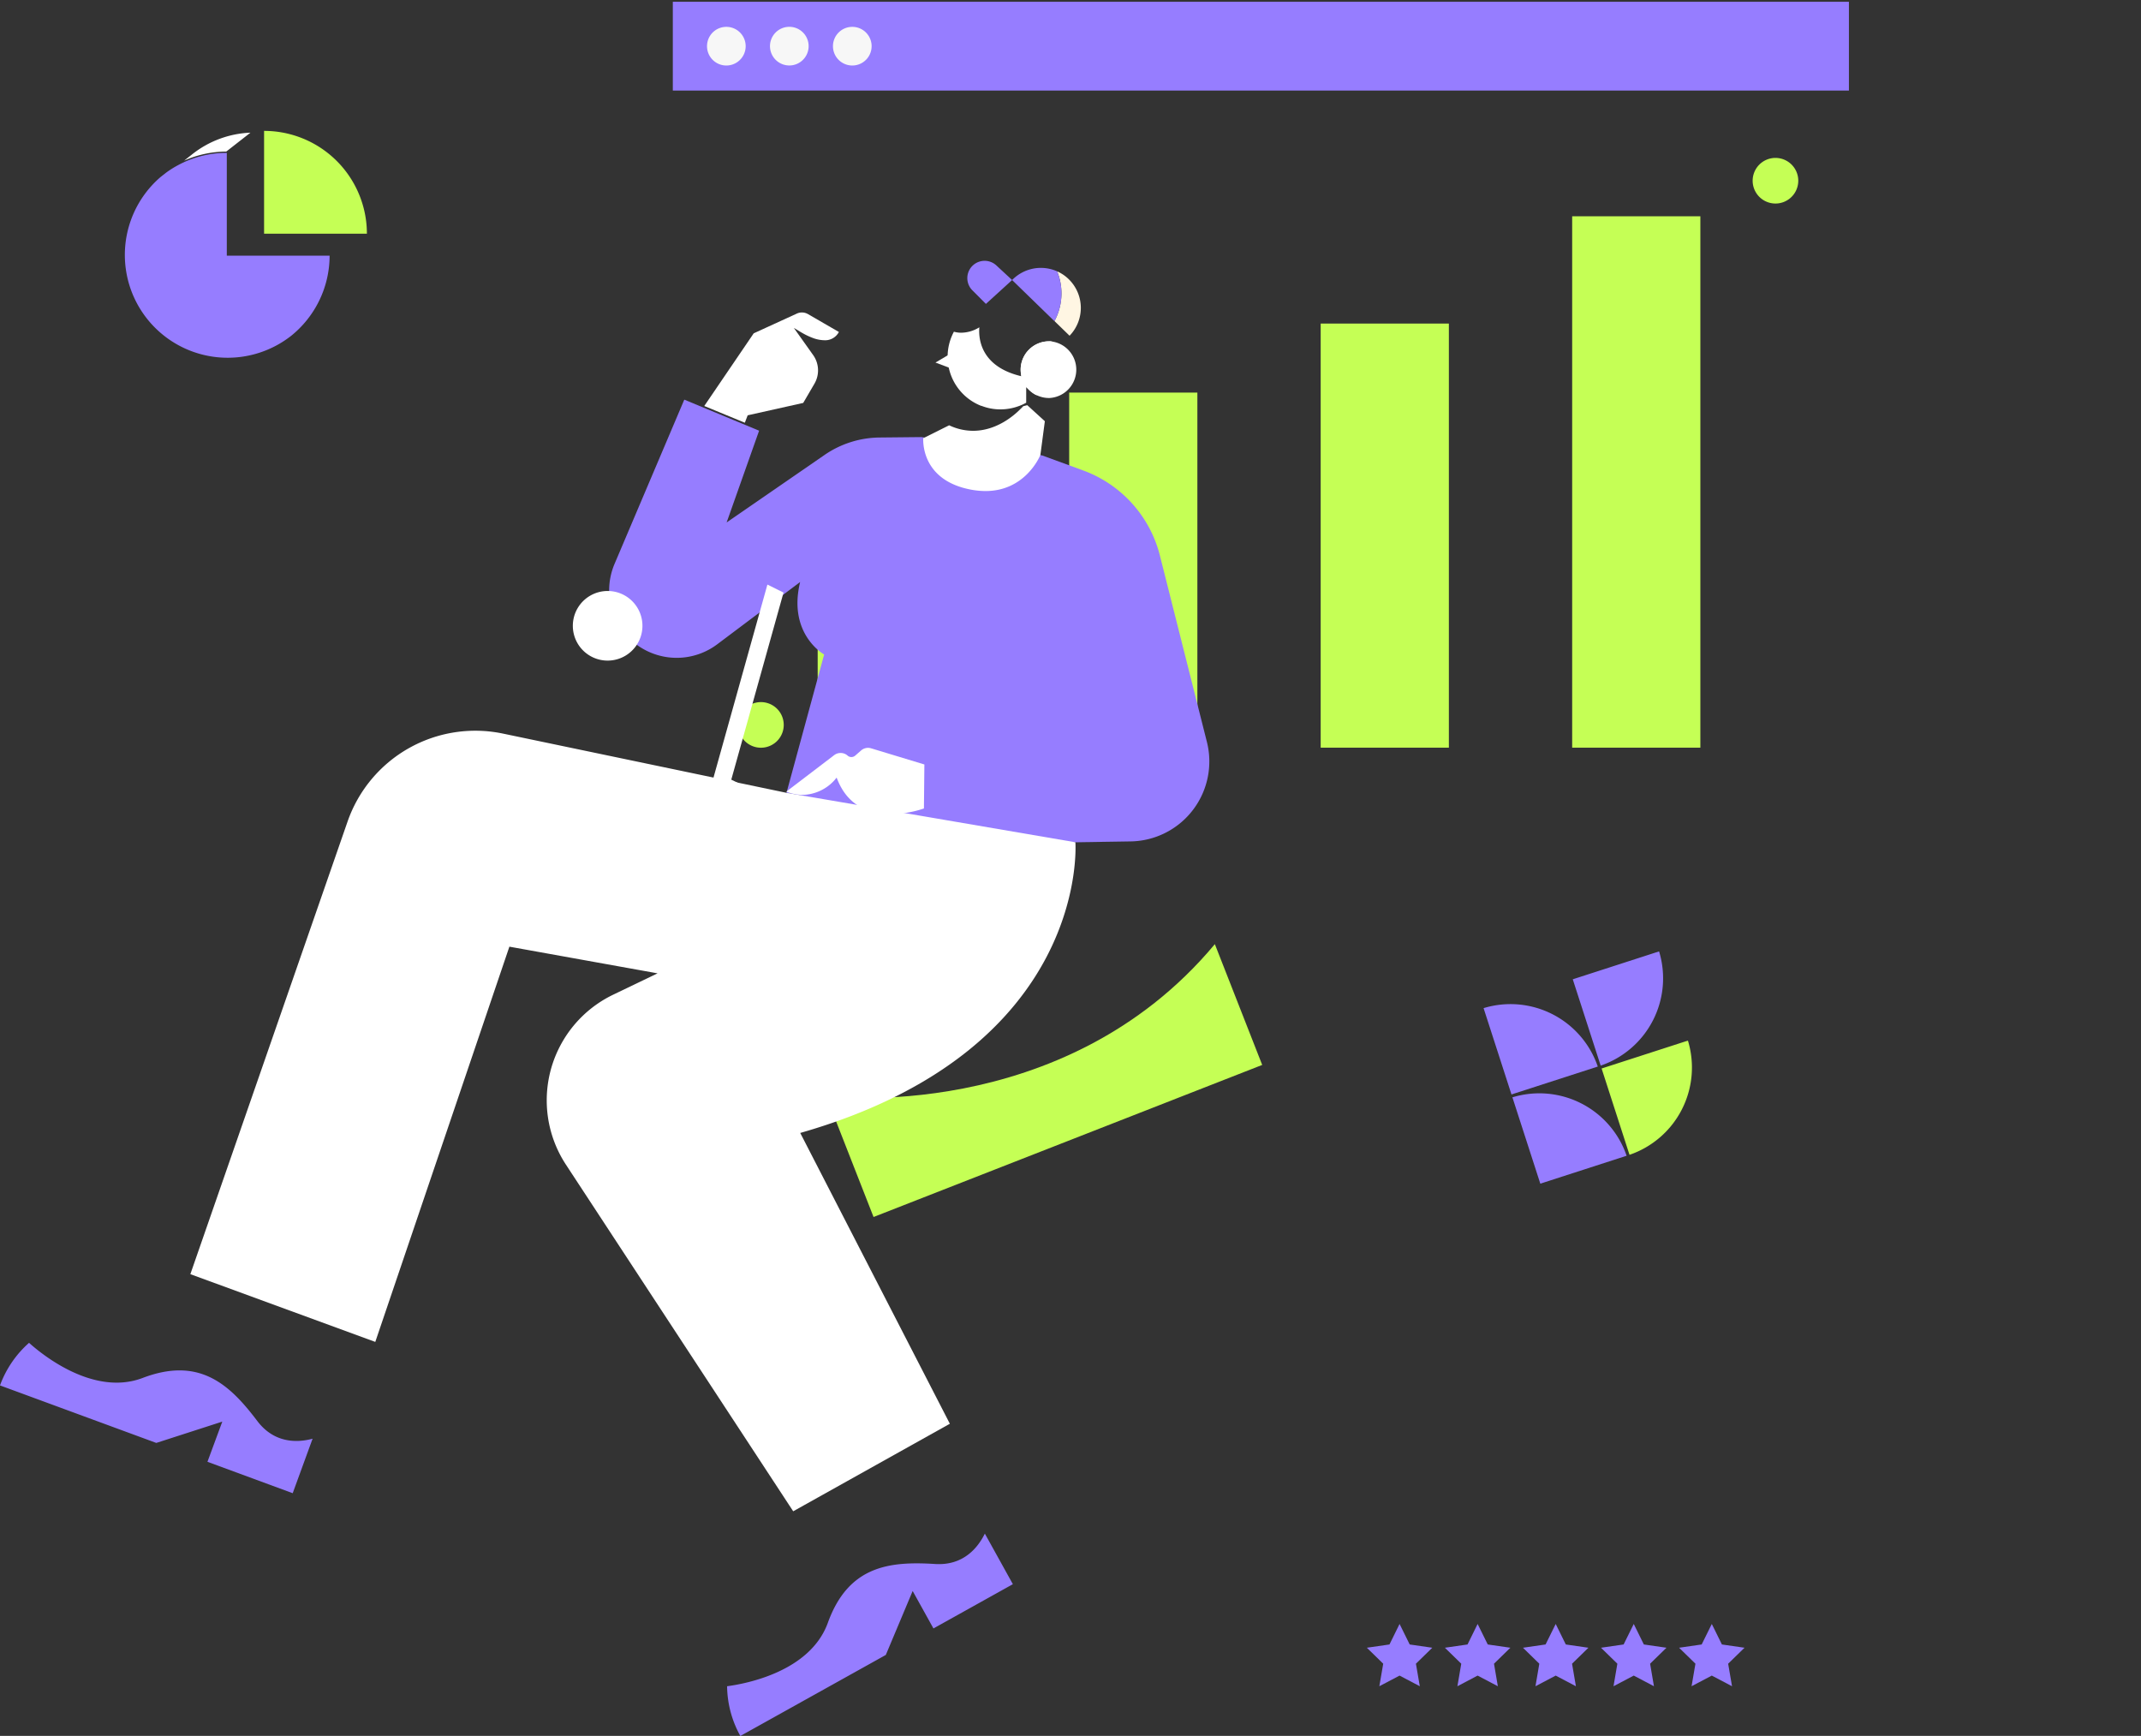 <svg width="708" height="574" fill="none" xmlns="http://www.w3.org/2000/svg"><rect width="100%" height="100%" fill="#333333" stroke="none"/><g clip-path="url(#a)"><path d="M221.906 29.366v242.099H612V29.366H221.906Zm388.92 240.924H223.081V30.54h387.745v239.75Z" fill=""/><path d="M611.412.587h-388.92v29.355h388.92V.587Z" fill="#967DFF"/><path d="M221.906 0v30.541H612V0H221.906Zm388.92 29.367H223.081V1.175h387.745v28.192Z" fill=""/><path d="M246.097 17.716a6.39 6.39 0 1 0-11.809-4.89 6.39 6.39 0 0 0 11.809 4.89ZM262.039 21.567a6.39 6.39 0 1 0-2.048-12.616 6.39 6.39 0 0 0 2.048 12.616ZM281.839 8.88a6.392 6.392 0 0 0-6.267 7.638 6.391 6.391 0 1 0 6.267-7.637Z" fill="#F7F7F7"/><path d="M312.788 152.248h-42.393v94.983h42.393v-94.983ZM395.956 129.824h-42.394v117.408h42.394V129.824ZM479.124 106.988H436.73v140.244h42.394V106.988ZM562.288 71.525h-42.393v175.707h42.393V71.525ZM253.363 247.048a7.541 7.541 0 1 0-3.466-14.68 7.541 7.541 0 0 0 3.466 14.68ZM594.059 62.722a7.542 7.542 0 1 0-13.935-5.772 7.542 7.542 0 0 0 13.935 5.772Z" fill="#C5FF55"/><path d="M586.592 59.52c-.27.423-27.957 43.087-82.861 86.327a434.365 434.365 0 0 1-252.118 93.256v1.175a434.95 434.95 0 0 0 148.008-32.068 440.761 440.761 0 0 0 104.85-61.471c55.069-43.368 82.861-86.161 83.108-86.584l-.987-.635Z" fill=""/><path d="M401.735 312.202c-50.205 60.166-128.508 50.288-128.508 50.288l15.646 39.938 128.52-50.287-15.658-39.939Z" fill="#C5FF55"/><path d="m353.678 377.114-1.093.423 23.635 60.413-54.693 48.526.787.881 55.304-49.078-23.94-61.165Z" fill=""/><path d="m450.45 437.222-.023-1.175-74.357 1.492 9.562 24.456 1.093-.434-8.951-22.883 72.676-1.456Z" fill=""/><path d="M459.008 441.901c2.926-4.735 1.461-10.946-3.274-13.872-4.735-2.927-10.946-1.461-13.872 3.274-2.927 4.735-1.461 10.945 3.274 13.872 4.734 2.927 10.945 1.461 13.872-3.274ZM395.274 466.091c2.389-5.028.249-11.04-4.779-13.429-5.028-2.388-11.04-.249-13.428 4.779-2.389 5.028-.249 11.04 4.779 13.429 5.028 2.388 11.04.248 13.428-4.779ZM331.256 483.245a10.072 10.072 0 0 0-9.181-6.381 10.071 10.071 0 0 0-9.412 6.034 10.064 10.064 0 0 0 7.06 13.863 10.07 10.07 0 0 0 12.229-9.644 10.07 10.07 0 0 0-.696-3.872ZM273.227 362.49s78.303 9.878 128.508-50.288L273.227 362.49Z" fill=""/><path d="m282.101 362.776-1.093.429 14.386 36.69 1.094-.428-14.387-36.691ZM291.519 362.787l-1.093.429 13.138 33.508 1.094-.429-13.139-33.508ZM300.711 362.279l-1.094.429 12.091 30.853 1.094-.429-12.091-30.853ZM309.734 361.296l-1.093.429 11.229 28.654 1.094-.429-11.23-28.654ZM318.621 359.749l-1.094.429 10.557 26.924 1.094-.429-10.557-26.924ZM327.301 357.859l-1.094.429 10.051 25.634 1.094-.429-10.051-25.634ZM335.797 355.481l-1.094.429 9.721 24.792 1.094-.429-9.721-24.792ZM344.125 352.686l-1.094.429 9.571 24.409 1.094-.428-9.571-24.41ZM352.25 349.451l-1.094.429 9.601 24.498 1.094-.428-9.601-24.499ZM360.195 345.657l-1.093.429 9.832 25.089 1.094-.429-9.833-25.089ZM367.93 341.37l-1.094.429 10.261 26.182 1.093-.428-10.26-26.183ZM375.484 336.46l-1.093.429 10.913 27.832 1.093-.429-10.913-27.832ZM382.758 331.114l-1.094.429 11.778 30.054 1.094-.428-11.778-30.055ZM389.84 325.01l-1.094.428 12.894 32.885 1.094-.429-12.894-32.884ZM396.656 318.313l-1.094.429 14.267 36.384 1.093-.428-14.266-36.385Z" fill=""/><path d="M329.411 87.7a5.72 5.72 0 0 0-7.94 8.224l4.557 4.569 8.669-7.894-5.286-4.898Z" fill="#967DFF"/><path d="M353.421 92.33a12.996 12.996 0 0 0-3.841-2.608 19.353 19.353 0 0 1-.881 16.445l4.993 4.851a13.248 13.248 0 0 0-.271-18.689Z" fill="#FFF6E3"/><path d="M349.578 89.722a13.247 13.247 0 0 0-14.883 2.878l14.002 13.614a19.355 19.355 0 0 0 .881-16.492ZM399.104 245.329l-15.541-61.634a40.514 40.514 0 0 0-25.29-28.098l-13.626-4.993-39.939-6.073-13.814.141a32.633 32.633 0 0 0-18.231 5.768l-32.374 22.319 10.737-30.342-24.739-10.267-23.07 54.329a22.317 22.317 0 0 0 11.641 29.19 22.322 22.322 0 0 0 22.319-2.619l27.416-20.592c-4.193 17.267 7.941 23.963 7.941 23.963l-12.451 45.741 46.058 9.022v8.093l67.731-1.045a26.449 26.449 0 0 0 25.488-21.092 26.435 26.435 0 0 0-.256-11.811Z" fill="#967DFF"/><path d="M359.918 148.913c-9.256-7.471-3.066-27.241-3.066-27.241a13.62 13.62 0 0 0-2.467-12.592c-4.581-5.533-.846-9.256-7.471-14.707-6.625-5.45-14.483-3.923-20.357.928-5.873 4.852-14.46-.41-16.809 7.048-1.95 6.155 3.982 9.961 3.982 9.961l1.962 15.377c-10.572 2.079-14.989 16.938-14.989 16.938l67.402 16.258s1.069-4.511-8.187-11.97Z" fill=""/><path d="M330.881 99.847a18.002 18.002 0 0 0-15.67 9.092c.2.082 4.276 1.773 9.397-1.939 0 0-3.066 12.475 12.405 16.587a9.946 9.946 0 0 1 2.82-8.386 9.949 9.949 0 0 1 8.21-2.844 18.064 18.064 0 0 0-17.162-12.51Z" fill=""/><path d="M347.619 112.874h-.704c-2.493 0-4.883.99-6.645 2.753a9.394 9.394 0 0 0-2.753 6.645c.003.424.035.848.094 1.268l.106.87-.846-.224c-12.792-3.394-13.309-12.51-13.015-15.952a11.605 11.605 0 0 1-5.991 1.786 8.917 8.917 0 0 1-2.42-.329 17.447 17.447 0 0 0-1.011 14.27 17.46 17.46 0 0 0 9.997 10.233h.118a17.101 17.101 0 0 0 6.296 1.175 17.44 17.44 0 0 0 5.873-1.022 16.75 16.75 0 0 0 2.632-1.174v-5.134l.998.963a8.968 8.968 0 0 0 2.408 1.68 17.283 17.283 0 0 0 4.993-8.457c.351-1.402.528-2.842.528-4.288a17.434 17.434 0 0 0-.658-5.063Z" fill="#fff"/><path d="M348.064 112.334a9.95 9.95 0 0 0-11.124 9.879c.002.452.033.903.094 1.351-15.47-4.112-12.404-16.586-12.404-16.586a11.543 11.543 0 0 1-6.754 2.349 7.364 7.364 0 0 1-2.69-.458 17.879 17.879 0 0 0-2.35 8.974 18.069 18.069 0 0 0 11.547 16.845 17.842 17.842 0 0 0 6.508 1.175c3.21.011 6.363-.846 9.127-2.479v-4.088a9.876 9.876 0 0 0 2.925 1.95 17.994 17.994 0 0 0 5.462-9.01 18.3 18.3 0 0 0 .54-4.428 18.013 18.013 0 0 0-.881-5.474Zm-.81 9.691a16.868 16.868 0 0 1-4.534 7.894 8.08 8.08 0 0 1-1.891-1.386l-1.997-1.927v6.132c-.72.395-1.471.733-2.244 1.01-1.832.656-3.763.99-5.709.987a16.516 16.516 0 0 1-6.085-1.175l-.188-.07a16.868 16.868 0 0 1-8.821-23.247c.693.16 1.403.239 2.114.235a11.93 11.93 0 0 0 5.357-1.233c-.059 4.146 1.444 12.298 13.496 15.493l1.704.459-.235-1.739a8.396 8.396 0 0 1-.082-1.175 8.785 8.785 0 0 1 8.774-8.774h.259c.754 2.809.782 5.763.082 8.586v-.07Z" fill=""/><path d="m339.703 133.983-1.315.329-.987.987c-2.126 2.15-7.905 7.154-15.623 7.154a18.51 18.51 0 0 1-7.905-1.821l-8.576 4.276c-.082 2.173.13 14.096 15.894 17.021 1.55.287 3.122.436 4.698.446 12.922 0 17.773-11.007 18.149-11.923l1.48-11.171-5.815-5.298Z" fill="#fff"/><path d="M340.008 133.466v-.176l-2.737.693c-.32.409-.661.801-1.022 1.175l.74-.235c-1.856 1.868-7.6 6.977-15.212 6.977a17.817 17.817 0 0 1-7.917-1.891l-9.127 4.476s-1.398 14.706 16.351 17.972c1.596.3 3.216.453 4.84.458 13.967 0 18.724-12.357 18.724-12.357l1.527-11.547-6.167-5.545Zm3.524 16.833c-.517 1.175-5.274 11.488-17.62 11.488a25.477 25.477 0 0 1-4.628-.434c-14.578-2.69-15.447-13.333-15.412-16.081l7.988-3.994a18.99 18.99 0 0 0 7.906 1.762c7.929 0 13.861-5.122 16.045-7.33l.87-.869.845-.212 5.392 4.887-1.386 10.783ZM348.266 188.076l-1.175.2 7.87 46.282a5.988 5.988 0 0 0-2.561 6.507l-46.622 1.504-.235 28.615h1.175l.223-27.487 46.986-1.528-.235-.74a4.854 4.854 0 0 1 2.15-6.061l.388-.2-7.964-47.092Z" fill=""/><path d="m353.294 241.054-.247 1.174c8.223 1.751 8.845 10.302 8.869 10.666l1.174-.07c-.011-.129-.716-9.832-9.796-11.77ZM355.488 234.275l.247 1.175c.117 0 11.57-2.349 16.88 6.496l1.01-.599c-5.756-9.609-18.008-7.095-18.137-7.072ZM338.704 177.375h-1.175c0 .129-.434 13.814 11.406 20.404l.564-1.022c-11.194-6.308-10.807-19.276-10.795-19.382ZM290.986 172.054l-6.989 4.698c-14.672 1.269-19.899 15.365-19.97 15.506l1.105.399c0-.141 5.051-13.626 19.1-14.742h.152l7.248-4.875-.646-.986Z" fill=""/><path d="m282.413 164.536-.858-.799c-.246.27-5.873 6.508-3.265 14.86l1.174-.353c-2.466-7.682 2.902-13.649 2.949-13.708Z" fill=""/><path d="m355.617 278.513-95.536-16.351-93.75-19.582a44.718 44.718 0 0 0-51.403 29.109l-51.979 149.64 61.153 22.401 44.344-130.693 49.007 8.821-14.66 7.048a38.768 38.768 0 0 0-21.539 40.883 38.768 38.768 0 0 0 5.869 15.29l75.178 114.659 51.803-28.944-49.477-96.158c96.123-27.522 90.99-96.123 90.99-96.123Z" fill="#fff"/><path d="m356.206 278.466-1.175.094c0 .165 1.175 17.268-9.397 37.484-9.75 18.665-31.716 43.885-81.17 58.04l-.693.2 49.548 96.322-50.84 28.392-74.838-114.189a38.163 38.163 0 0 1 2.685-45.44 38.15 38.15 0 0 1 12.751-9.887l16.292-7.8-50.828-9.221-.493-.094-44.308 130.611-60.05-22.001 51.792-149.1a44.258 44.258 0 0 1 50.734-28.721l93.75 19.593.234-1.174-93.738-19.594a45.424 45.424 0 0 0-52.084 29.496l-51.98 149.664-.14.564 62.257 22.812 44.379-130.787 46.728 8.457-13.015 6.226a39.325 39.325 0 0 0-21.89 41.506 39.32 39.32 0 0 0 5.973 15.524l75.178 114.647.294.459 52.649-29.508-49.336-96.017c49.336-14.331 71.431-39.692 81.228-58.498 10.677-20.51 9.514-37.883 9.503-38.06Z" fill=""/><path d="M263.876 302.664c-.082-.164-7.858-15.811-1.456-24.445l-.94-.693c-6.19 8.34-.329 22.096 1.069 25.091l-45.319 18.795.447 1.081 46.481-19.218-.282-.611ZM235.707 348.547l-.105 1.175c17.62 1.503 28.356 24.938 28.462 25.173l1.069-.482c-.447-.987-11.089-24.292-29.426-25.866ZM327.837 288.968l-1.081-.47c-.082.188-8.222 19.323 3.665 34.512l.917-.717c-11.465-14.601-3.607-33.102-3.501-33.325Z" fill=""/><path d="m325.769 310.934-1.033-.564c-15.905 29.578-86.362 50.746-87.066 50.957l-.682.212 61.376 118.018 1.046-.54-60.742-116.774c7.377-2.267 71.819-22.894 87.101-51.309ZM152.073 291.67l-1.175.106c1.257 15.435 17.174 21.754 17.338 21.813l.423-1.104c-.164-.024-15.388-6.097-16.586-20.815Z" fill=""/><path d="m155.994 302.853-.423-.012-49.723 134.205 1.104.411 49.43-133.418 100.187 2.279.023-1.175-100.598-2.29ZM307.493 474.471l-35.181 19.593c-8.434 4.699-4.182 23.493-10.02 28.591l-13.003 11.277a34.826 34.826 0 0 0-8.622 19.335 33.212 33.212 0 0 0-.2 4.335c6.167-.811 27.464-4.781 33.313-20.968 6.849-18.983 20.534-20.38 35.475-19.453 9.398.6 14.178-5.473 16.446-10.055l-18.208-32.655Z" fill=""/><path d="M325.675 507.115c-2.244 4.581-7.048 10.654-16.445 10.055-14.942-.928-28.627.47-35.475 19.453-5.873 16.187-27.147 20.157-33.314 20.968a34.603 34.603 0 0 0 4.382 16.445l48.102-26.794 8.881-21.144 6.872 12.381 26.265-14.637-9.268-16.727Z" fill="#967DFF"/><path d="M78.527 426.803c-9.068-3.336-20.58 12.17-28.192 11.042l-17.056-2.514a34.851 34.851 0 0 0-20.275 6.05 35.98 35.98 0 0 0-3.418 2.643c4.64 4.158 21.532 17.726 37.59 11.606 18.794-7.178 28.837 2.349 37.87 14.225 5.686 7.518 13.403 7.189 18.337 5.873l12.921-35.064-37.777-13.861Z" fill=""/><path d="M85.07 469.866c-9.034-11.935-19.019-21.402-37.872-14.225-16.081 6.12-32.973-7.448-37.59-11.606A34.67 34.67 0 0 0 0 458.119l51.685 19.018 21.825-7.048-4.91 13.286 28.192 10.384 6.578-18.02c-4.898 1.328-12.616 1.657-18.3-5.873Z" fill="#967DFF"/><path d="M267.167 103.852a3.996 3.996 0 0 0-3.653-.164l-14.272 6.531-16.351 24.034 13.414 5.532.94-2.455 18.372-4.099 3.723-6.379a8.735 8.735 0 0 0-.411-9.397l-6.413-9.022 2.349 1.41a24.092 24.092 0 0 0 3.818 1.868c1.247.492 2.571.763 3.911.798a5.096 5.096 0 0 0 2.811-.659 5.098 5.098 0 0 0 2.005-2.078l-10.243-5.92Z" fill="#fff"/><path d="M267.459 103.371a4.681 4.681 0 0 0-2.279-.611c-.661 0-1.314.144-1.914.423l-.846.387-13.579 6.214-16.845 24.739 14.683 6.084 1.034-2.725 18.325-4.088 3.841-6.589a9.307 9.307 0 0 0-.435-10.091l-.481-.669-4.335-6.097a25.162 25.162 0 0 0 3.912 1.915c1.314.519 2.71.802 4.123.834a5.629 5.629 0 0 0 5.556-3.524l-10.76-6.202Zm5.169 8.575a10.956 10.956 0 0 1-3.712-.764 23.054 23.054 0 0 1-3.724-1.832l-4.699-2.808 3.207 4.511 4.335 6.096.47.67a8.161 8.161 0 0 1 1.488 4.348 8.16 8.16 0 0 1-1.101 4.462l-3.653 6.108-17.82 3.971-.61.141-.224.587-.61 1.597-12.217-5.039 15.846-23.305 13.274-6.073.858-.388c.444-.21.929-.318 1.421-.317a3.45 3.45 0 0 1 1.691.458l9.762 5.615a4.588 4.588 0 0 1-3.982 1.938v.024Z" fill=""/><path d="m265.145 110.137-1.104.411c2.631 7.118-.776 11.253-1.715 12.216-4.288-1.069-6.555 2.35-7.166 4.452l1.175.329c0-.199 1.539-4.898 6.038-3.524l.305.094.247-.211c.011-.094 5.474-4.969 2.22-13.767Z" fill=""/><path d="m259.012 112.768.658.987s2.408-1.55 5.485.681l.693-.951c-3.747-2.713-6.707-.799-6.836-.717ZM257.662 102.537l-8.822 7.224 13.579-6.214a3.114 3.114 0 0 0-4.757-1.01ZM268.505 112.263a25.101 25.101 0 0 1-3.911-1.914l4.334 6.096-.423-4.182Z" fill=""/><path d="M288.051 247.444a3.678 3.678 0 0 0-1.01-.153 3.52 3.52 0 0 0-2.279.858l-1.974 1.726a1.912 1.912 0 0 1-1.245.458 1.866 1.866 0 0 1-1.245-.469 3.427 3.427 0 0 0-2.349-.87 3.4 3.4 0 0 0-2.103.717l-15.823 12.064a15.195 15.195 0 0 0 5.439 1.069 14.629 14.629 0 0 0 10.572-4.946l.623-.763.376.916c3.065 7.4 8.974 11.148 17.62 11.148 3.7-.046 7.371-.673 10.877-1.856l.153-14.555-17.632-5.344Z" fill="#fff"/><path d="M288.214 246.88a4.038 4.038 0 0 0-3.841.822l-1.973 1.727a1.299 1.299 0 0 1-.858.317 1.271 1.271 0 0 1-.858-.329 4.067 4.067 0 0 0-5.145-.176l-16.621 12.71a15.905 15.905 0 0 0 6.602 1.515 15.168 15.168 0 0 0 11.053-5.157c3.83 9.257 11.524 11.512 18.09 11.512a35.585 35.585 0 0 0 11.476-2.021l.153-15.411-18.078-5.509Zm16.763 20.039a35.017 35.017 0 0 1-10.314 1.692c-8.317 0-14.037-3.63-16.997-10.795l-.764-1.821-1.245 1.539a14.092 14.092 0 0 1-10.137 4.699 13.757 13.757 0 0 1-4.217-.682l14.953-11.347a2.887 2.887 0 0 1 3.653.129 2.469 2.469 0 0 0 3.266 0l1.973-1.715a2.829 2.829 0 0 1 2.725-.587l17.233 5.215-.129 13.673Z" fill=""/><path d="m284.29 250.879-.427 1.095 8.986 3.503.426-1.095-8.985-3.503ZM173.92 153.083l-18.865 67.578 79.466 39.387 18.877-67.578-79.478-39.387Z" fill=""/><path d="m241.824 257.805 17.28-61.858-5.333-2.643-18.56 66.439 46.012 22.8 2.067-4.182-41.466-20.556Z" fill="#fff"/><path d="m242.519 257.499 17.279-61.858-6.402-3.171-18.876 67.578 46.986 23.282 2.596-5.239-41.583-20.592Zm38.435 24.257-45.048-22.319 18.242-65.276 4.264 2.115-17.021 60.906-.258.928.869.435 40.503 20.075-1.551 3.136Z" fill=""/><path d="M206.046 196.616a11.513 11.513 0 0 0-12.137 19.435 11.517 11.517 0 0 0 12.763.859 11.508 11.508 0 0 0 5.169-13.66 11.513 11.513 0 0 0-5.795-6.634ZM347.994 112.909a8.314 8.314 0 0 0-1.081-.059 9.395 9.395 0 0 0-9.397 9.397c.004.425.032.848.082 1.269a9.383 9.383 0 0 0 1.327 3.665c.411.66.9 1.267 1.457 1.809a9.4 9.4 0 0 0 6.496 2.62h.164a9.396 9.396 0 0 0 .916-18.666l.036-.035Z" fill="#fff"/><path d="M348.065 112.333a9.95 9.95 0 0 0-11.124 9.879c.002.452.033.903.094 1.351a9.912 9.912 0 0 0 1.398 3.888c.437.703.958 1.35 1.551 1.927a9.997 9.997 0 0 0 6.907 2.784h.176a9.951 9.951 0 0 0 .975-19.829h.023Zm-.998 18.654h-.153a8.788 8.788 0 0 1-8.774-8.751 8.786 8.786 0 0 1 8.774-8.775c.338-.005.676.014 1.011.059a8.776 8.776 0 0 1 5.1 15.021 8.774 8.774 0 0 1-5.958 2.469v-.023Z" fill=""/><path d="M346.915 132.162a9.997 9.997 0 0 1-6.907-2.784v4.088l6.167 5.591.916-6.895h-.176ZM341.828 127.792l1.104.376c0-.094 3.289-9.398 9.961-8.705l.13-1.174c-7.671-.823-11.101 9.08-11.195 9.503Z" fill=""/><path d="m344.742 122.612.282 1.174c4.851-1.174 6.79 1.281 6.872 1.386l.951-.693c-.105-.164-2.443-3.254-8.105-1.867Z" fill=""/><path d="m309.348 119.887 10.454 3.935.752-10.56-11.206 6.625Z" fill="#fff"/><path d="m320.847 113.779-.599-1.022-12.264 7.248 11.606 4.358.423-1.093-9.315-3.5 10.149-5.991ZM324.653 119.816a1.891 1.891 0 1 0 0 3.782 1.891 1.891 0 0 0 0-3.782ZM331.253 123.34c-.728 5.873-7.752 5.932-8.046 5.932v1.175c.082 0 8.352-.106 9.221-6.954l-1.175-.153ZM330.88 135.944a17.84 17.84 0 0 1-6.507-1.174l-10.502 5.239c11.394 5.544 20.674-2.608 23.129-5.087a18.161 18.161 0 0 1-6.12 1.022ZM314.773 109.303l.87-.787-.87.787Z" fill=""/><g clip-path="url(#b)"><path d="M75 84.55v-34a33.719 33.719 0 0 0-16 4 32.715 32.715 0 0 0-4.14 2.6l-1.72 1.35A34 34 0 0 0 96 111.26l.1-.07a34.08 34.08 0 0 0 9.491-11.847 34.072 34.072 0 0 0 3.408-14.793h-34Z" fill="#967DFF"/><path d="M120.538 70a34 34 0 0 0-33.21-26.72v34h34a33.564 33.564 0 0 0-.79-7.28Z" fill="#C5FF55"/><path d="m63.58 51-2.69 2.12a34.54 34.54 0 0 1 13.93-3l8-6.25A33.13 33.13 0 0 0 63.58 51Z" fill="#fff"/><path d="m63.278 50.56-.1.07-8.28 6.5c1.3-.967 2.671-1.836 4.1-2.6a33.72 33.72 0 0 1 16-4l9.3-7.25a33.82 33.82 0 0 0-21.02 7.28Zm11.37-1c-3.669.037-7.31.648-10.79 1.81a32.64 32.64 0 0 1 17.36-6.95l-6.57 5.14ZM108.999 84.55a34.078 34.078 0 0 1-12.89 26.64l8.8-6.89.15-.12a34.008 34.008 0 0 0 13.22-26.91l-9.28 7.28ZM96.638 36l-9.31 7.28A34 34 0 0 1 120.538 70a33.56 33.56 0 0 1 .78 7.28l9.31-7.28a34 34 0 0 0-33.99-34ZM84.298 77.27V43.28l-9.31 7.28v33.99h33.99l9.3-7.28h-33.98Z" fill=""/></g><g clip-path="url(#c)" fill="#967DFF"><path d="m473.64 544.86-7.47-1.08-3.35-6.78-3.34 6.78-7.48 1.08 5.41 5.28-1.28 7.45 6.69-3.52 6.69 3.52-1.28-7.45 5.41-5.28ZM499.459 544.86l-7.48-1.08-3.35-6.78-3.34 6.78-7.48 1.08 5.41 5.28-1.27 7.45 6.68-3.52 6.69 3.52-1.27-7.45 5.41-5.28ZM525.271 544.86l-7.48-1.08-3.34-6.78-3.35 6.78-7.48 1.08 5.41 5.28-1.27 7.45 6.69-3.52 6.68 3.52-1.27-7.45 5.41-5.28ZM551.08 544.86l-7.48-1.08-3.34-6.78-3.35 6.78-7.48 1.08 5.41 5.28-1.27 7.45 6.69-3.52 6.68 3.52-1.27-7.45 5.41-5.28ZM576.89 544.86l-7.48-1.08-3.34-6.78-3.35 6.78-7.47 1.08 5.41 5.28-1.28 7.45 6.69-3.52 6.69 3.52-1.28-7.45 5.41-5.28Z"/></g></g><g clip-path="url(#d)"><path d="M669.75 378.93c-6.85 1.37-12.62 5.62-16.57 9a29.718 29.718 0 0 1 .82-9.73c2.45-9.47 8.88-16.58 13.85-20.89 10.15-8.8 23.8-14.45 39.36-16.31l-.12-1c-15.76 1.89-29.55 7.62-39.88 16.56-7.27 6.3-12.21 13.7-14.16 21.44a30.51 30.51 0 0 0-.79 10.75l-.21.18c-7.47 6.59-14 14.34-20.26 21.85-5.66 6.76-11.52 13.75-18.06 19.84-16 14.92-34.5 21.1-49.8 16.68l5.91-4.52-.61-.8-7.23 5.49 6.11 6.34.72-.7-4.59-4.76a37.234 37.234 0 0 0 9.81 1.31c13.16 0 27.57-6.43 40.36-18.36 6.59-6.13 12.46-13.15 18.15-19.93 6.17-7.37 12.56-15 19.85-21.47a24.93 24.93 0 0 0 5.69 12.77c6.07 7 16.36 9.25 23.93 5.31a16.75 16.75 0 0 0 8.23-10.82 14.59 14.59 0 0 0-1.87-11.84c-4.26-6.13-12.39-7.63-18.64-6.39Zm19.53 18a15.716 15.716 0 0 1-7.71 10.17c-7.17 3.73-16.94 1.55-22.71-5.07a24 24 0 0 1-5.55-12.91c6-5.21 11.32-8.13 16.64-9.2 5.88-1.18 13.61.22 17.62 6a13.587 13.587 0 0 1 1.71 11v.01Z" fill=""/></g><g clip-path="url(#e)" stroke=""><path d="M490.6 333.363a30.5 30.5 0 0 1 37.767 19.316l-28.542 9.226-9.225-28.542ZM520.094 323.825l28.542-9.226a30.499 30.499 0 0 1-19.316 37.768l-9.226-28.542ZM500.135 362.86a30.503 30.503 0 0 1 37.767 19.316l-28.542 9.226-9.225-28.542Z" fill="#967DFF"/><path d="m529.63 353.322 28.542-9.226a30.498 30.498 0 0 1-19.317 37.768l-9.225-28.542Z" fill="#C5FF55"/></g><defs><clipPath id="a"><path fill="#fff" d="M0 0h612v574H0z"/></clipPath><clipPath id="b"><path fill="#fff" transform="translate(41 36)" d="M0 0h89.63v82.53H0z"/></clipPath><clipPath id="c"><path fill="#fff" transform="translate(452 537)" d="M0 0h124.89v20.59H0z"/></clipPath><clipPath id="d"><path fill="#fff" transform="translate(562 340)" d="M0 0h145.21v113.81H0z"/></clipPath><clipPath id="e"><path fill="#fff" transform="rotate(-17.912 1301.568 -1387.943)" d="M0 0h62v62H0z"/></clipPath></defs></svg>